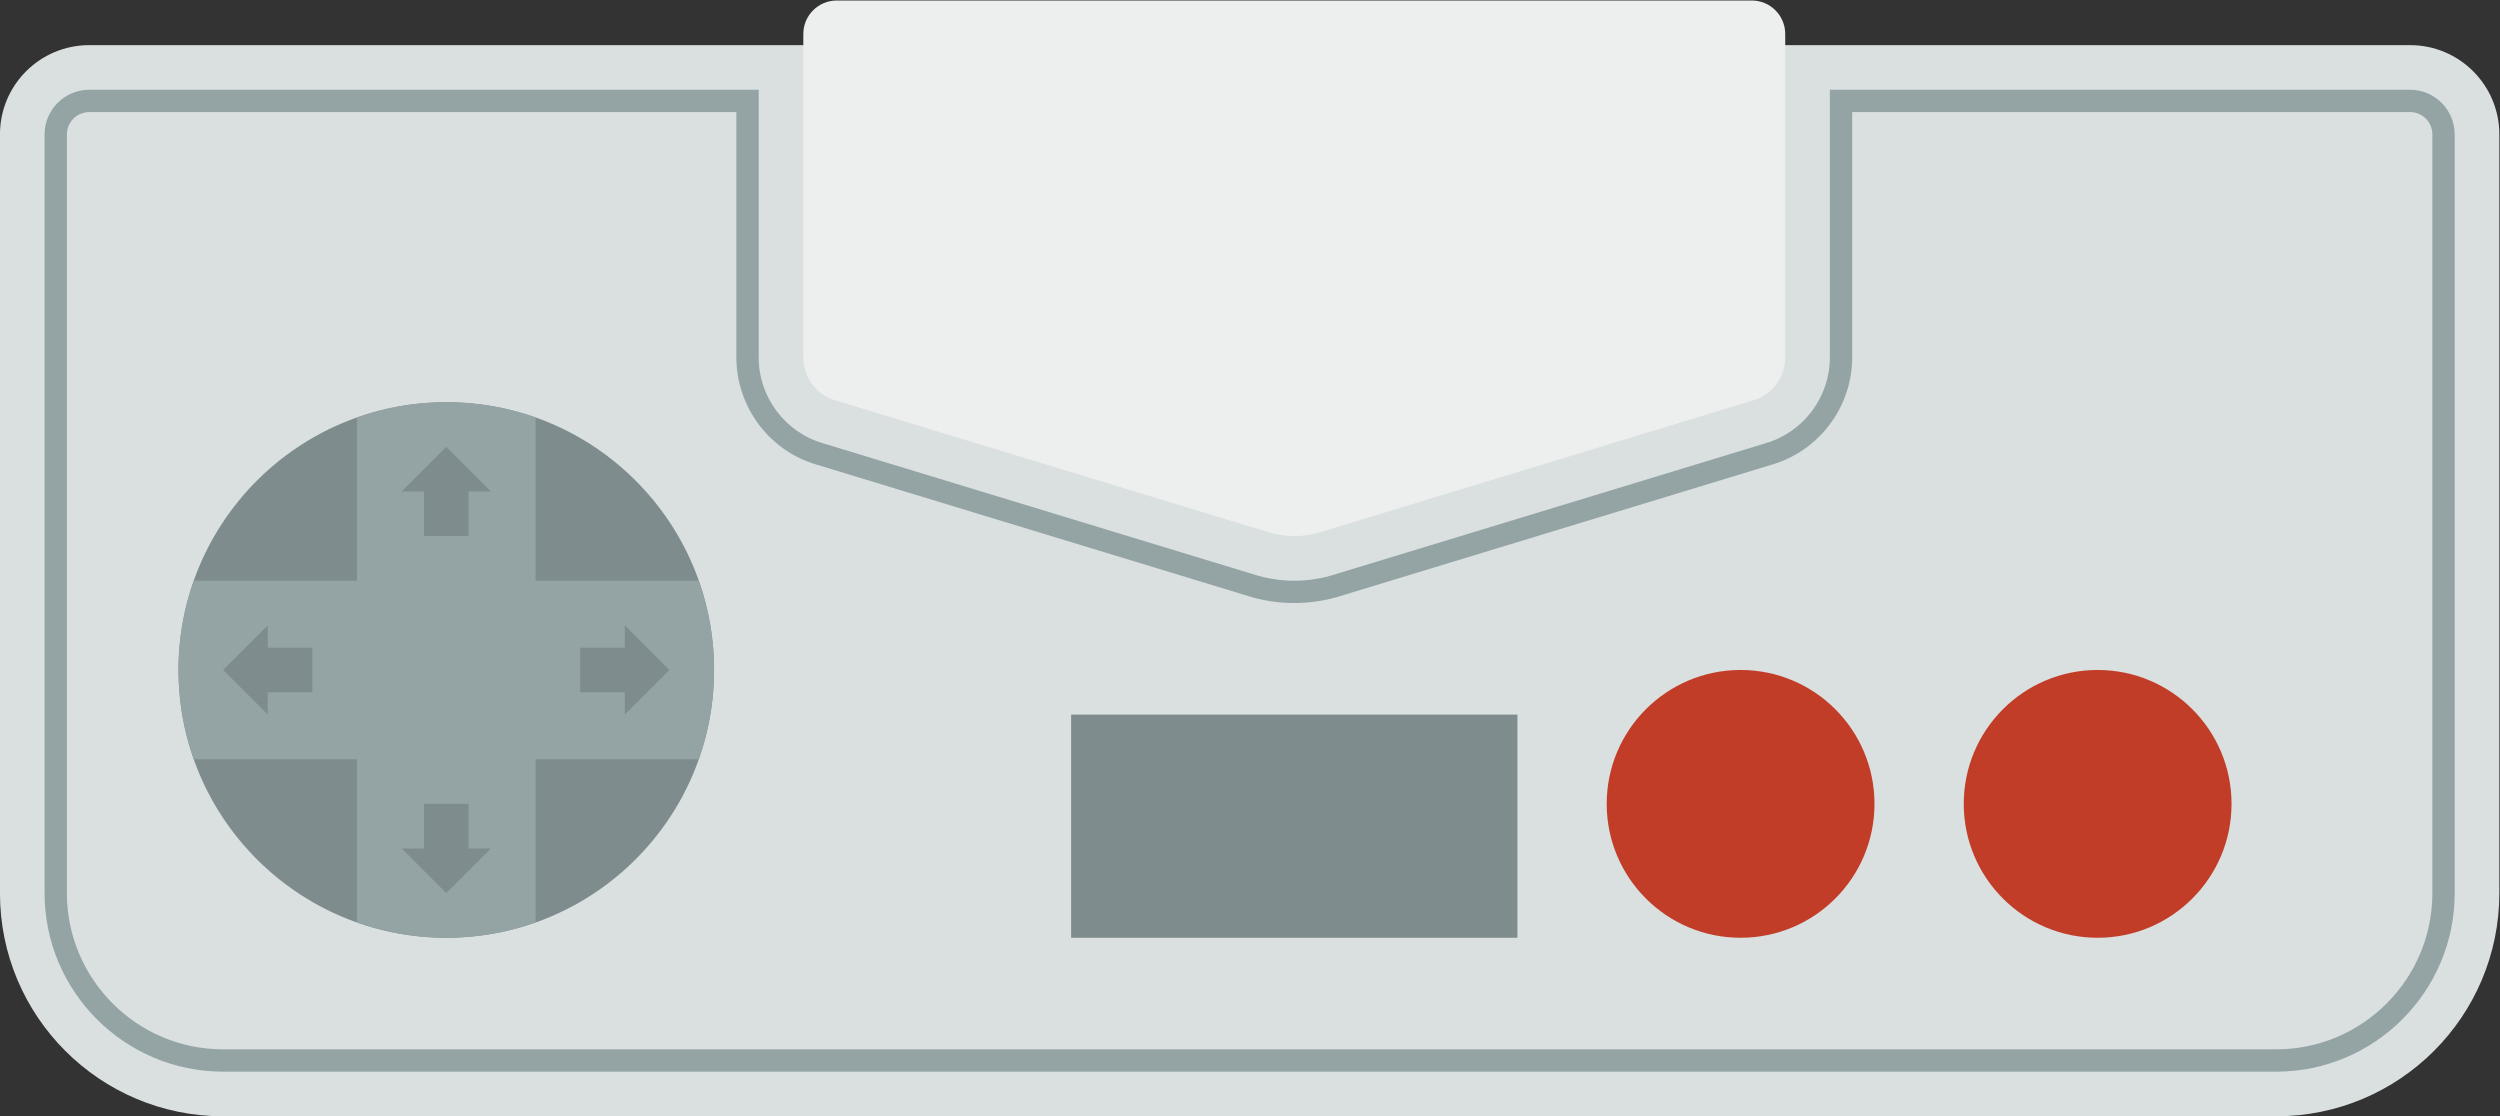 <svg height="133.333" viewBox="0 0 298.667 133.333" width="298.667" xmlns="http://www.w3.org/2000/svg" xmlns:xlink="http://www.w3.org/1999/xlink"><rect x="0" y="0" width="298.667" height="133.333" fill="#333333" stroke="none"/><clipPath id="a"><path d="m0 256h256v-256h-256z"/></clipPath><g clip-path="url(#a)" transform="matrix(1.333 0 0 -1.333 -21.333 240)"><path d="m0 0h-208c-4.418 0-8-3.582-8-8v-68c0-11.046 8.954-20 20-20h184c11.046 0 20 8.954 20 20v68c0 4.418-3.582 8-8 8" fill="#dadfe0" transform="translate(232 176)"/><path d="m0 0c1.657 0 3-1.343 3-3v-29c0-1.794-1.195-3.369-2.923-3.852l-38.972-11.866c-.689-.188-1.397-.282-2.105-.282s-1.416.094-2.105.282l-38.972 11.866c-1.728.483-2.923 2.058-2.923 3.852v29c0 1.657 1.343 3 3 3z" fill="#edefef" transform="translate(173 180)"/><path d="m0 0h-52v-24c0-3.556-2.38-6.71-5.793-7.69l-38.937-11.855-.056-.017-.057-.015c-1.028-.281-2.091-.423-3.157-.423s-2.129.142-3.157.423l-.057.015-.056.017-38.937 11.855c-3.413.98-5.793 4.134-5.793 7.69v24h-60c-2.206 0-4-1.794-4-4v-68c0-8.822 7.178-16 16-16h184c8.822 0 16 7.178 16 16v68c0 2.206-1.794 4-4 4m0-2c1.103 0 2-.897 2-2v-68c0-7.72-6.28-14-14-14h-184c-7.72 0-14 6.28-14 14v68c0 1.103.897 2 2 2h58v-22c0-4.436 2.978-8.388 7.211-9.603l38.936-11.855.056-.017.029-.009.03-.008.054-.015c1.201-.327 2.44-.493 3.684-.493s2.483.166 3.682.493l.056.015.03.008.029.009.056.017 38.905 11.846c4.264 1.224 7.242 5.176 7.242 9.612v22z" fill="#94a4a4" transform="translate(232 172)"/><path d="m0 0c0-6.627-5.373-12-12-12s-12 5.373-12 12 5.373 12 12 12 12-5.373 12-12" fill="#c23d28" transform="translate(184 108)"/><path d="m0 0c0-6.627-5.373-12-12-12s-12 5.373-12 12 5.373 12 12 12 12-5.373 12-12" fill="#c23d28" transform="translate(216 108)"/><path d="m152 96h-40v20h40z" fill="#7f8c8d"/><path d="m0 0c0-13.255-10.745-24-24-24s-24 10.745-24 24 10.745 24 24 24 24-10.745 24-24" fill="#7f8c8d" transform="translate(80 120)"/><path d="m0 0v14.629c-2.503.885-5.194 1.371-8 1.371s-5.497-.486-8-1.371v-14.629h-14.629c-.885-2.503-1.371-5.194-1.371-8s.486-5.497 1.371-8h14.629v-14.629c2.503-.885 5.194-1.371 8-1.371s5.497.486 8 1.371v14.629h14.629c.885 2.503 1.371 5.194 1.371 8s-.486 5.497-1.371 8z" fill="#94a4a4" transform="translate(64 128)"/><path d="m0 0c0-3.314-2.686-6-6-6s-6 2.686-6 6 2.686 6 6 6 6-2.686 6-6" fill="#94a4a4" transform="translate(62 120)"/><g fill="#7f8c8d"><path d="m0 0-4-4h2v-4h4v4h2z" transform="translate(56 140)"/><path d="m0 0 4 4h-2v4h-4v-4h-2z" transform="translate(56 100)"/><path d="m0 0-4 4v-2h-4v-4h4v-2z" transform="translate(76 120)"/><path d="m0 0 4-4v2h4v4h-4v2z" transform="translate(36 120)"/></g></g></svg>